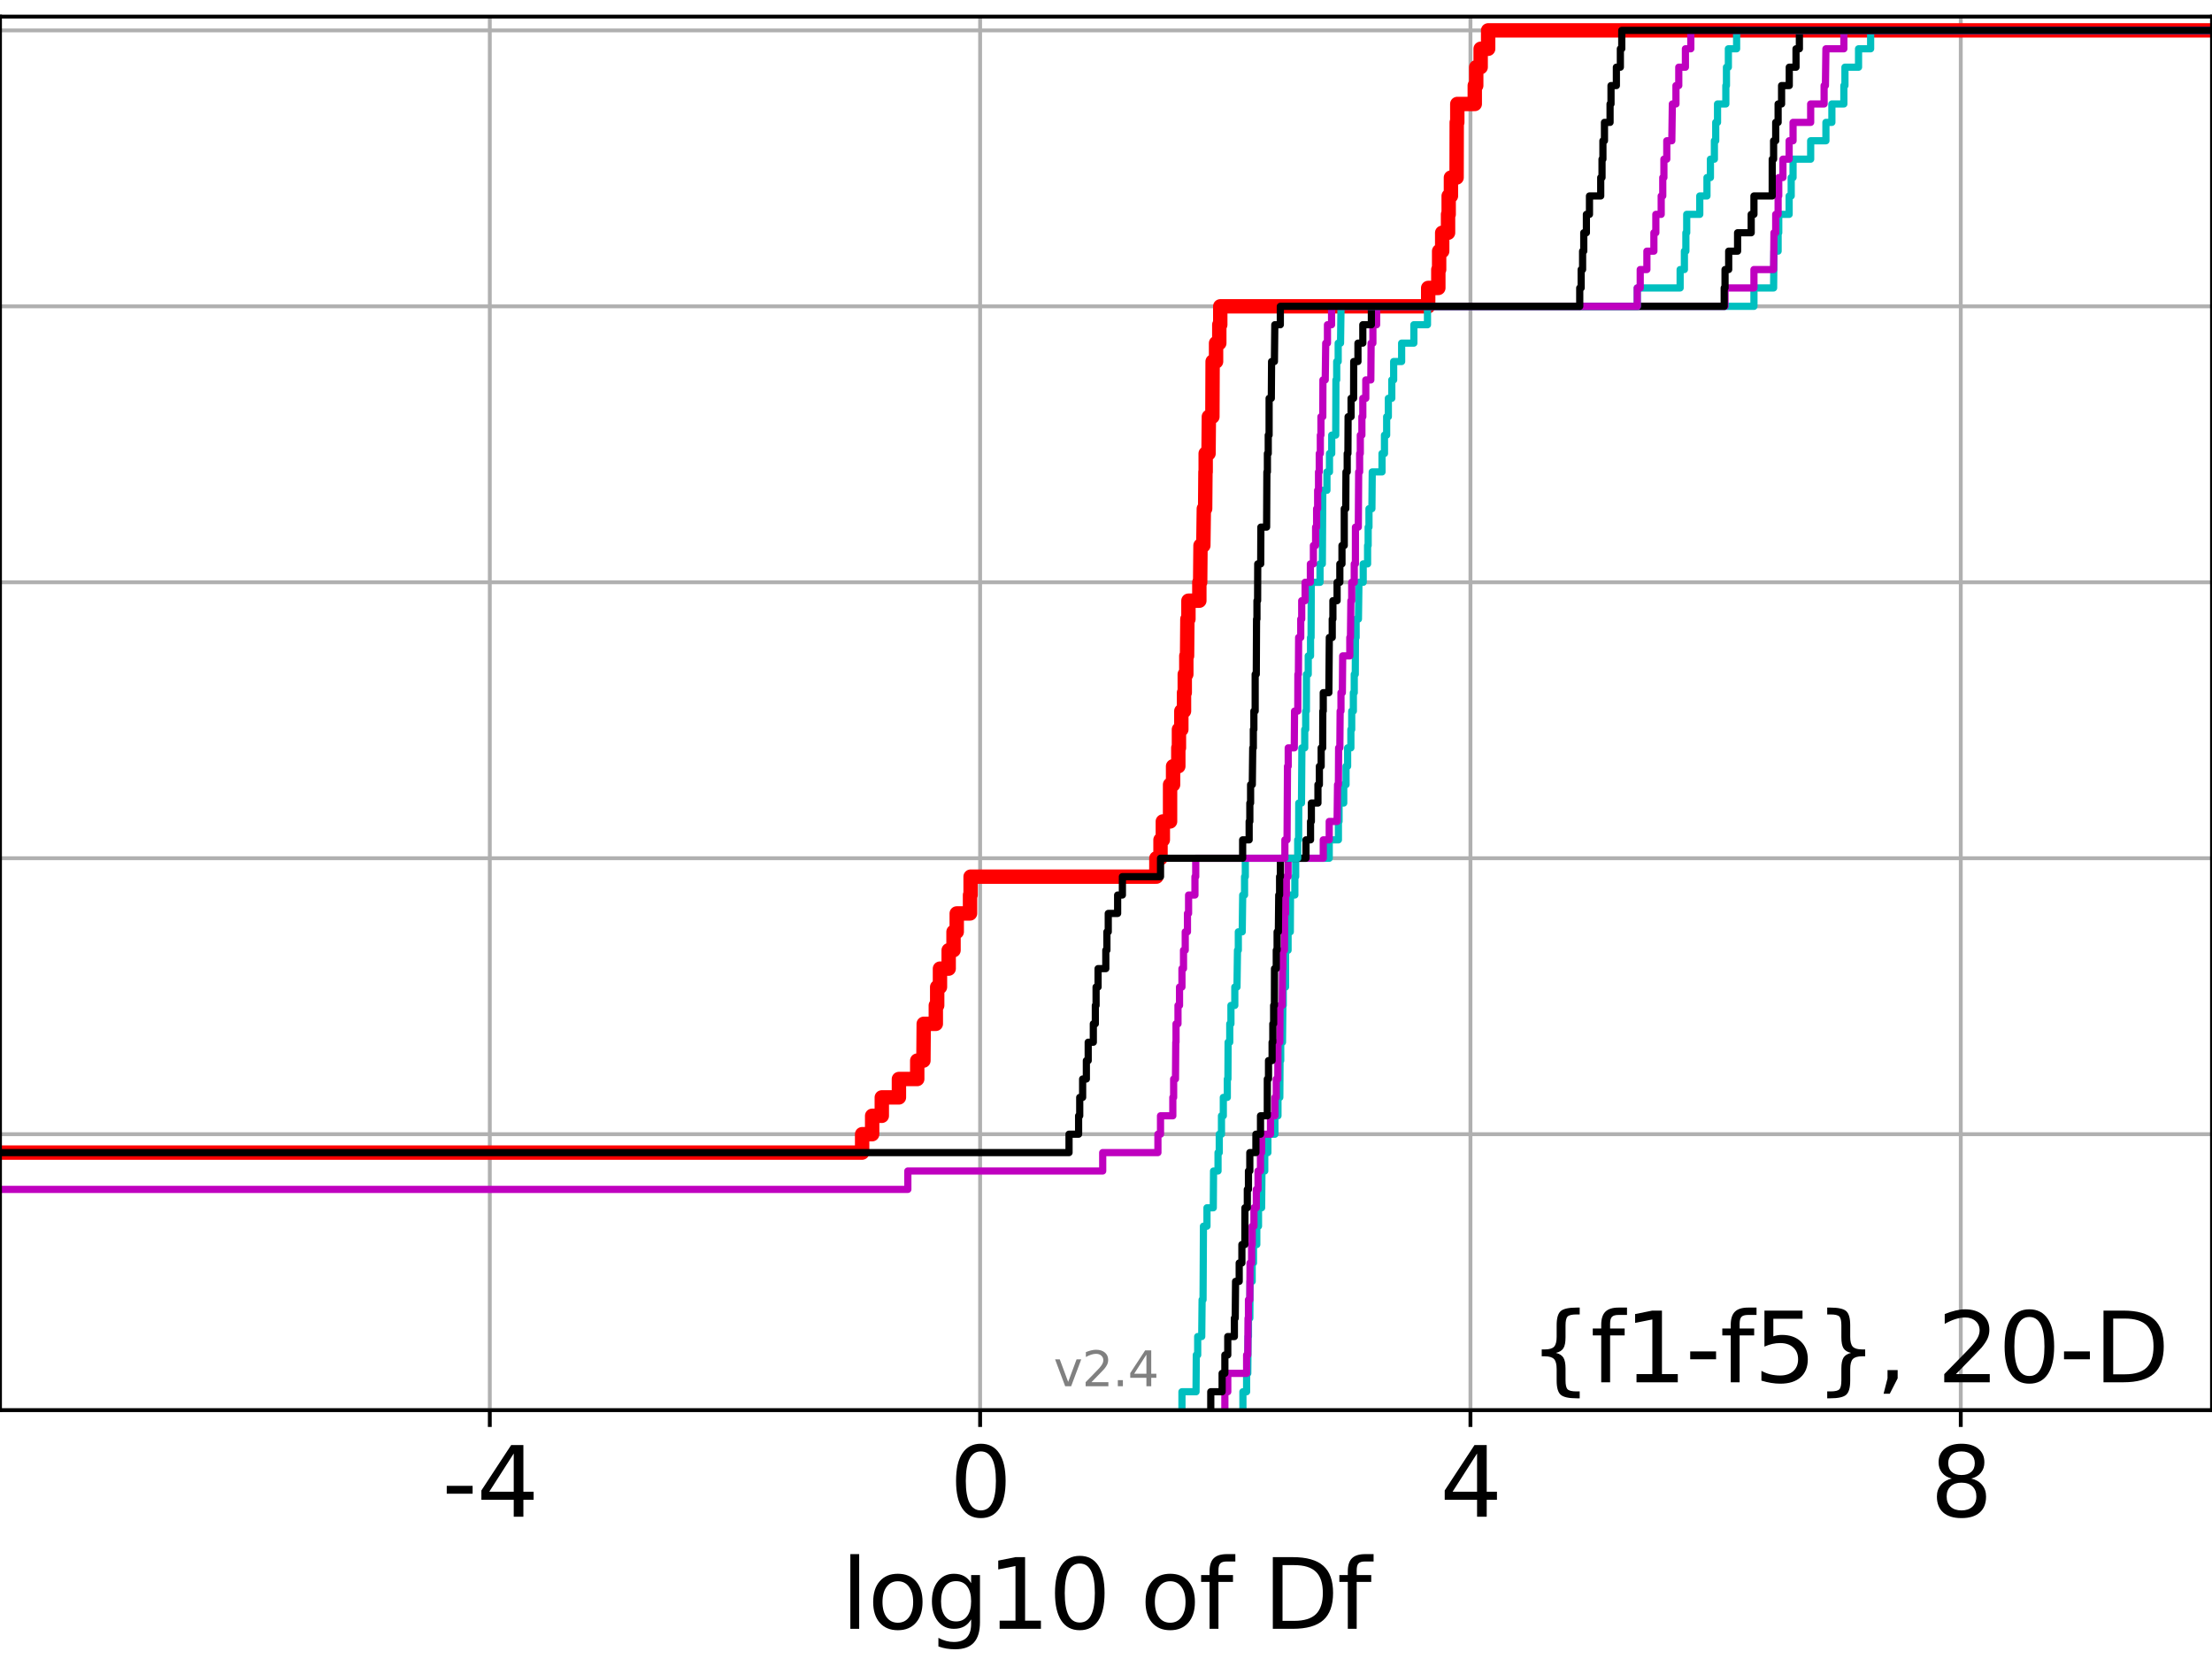 <?xml version="1.0" encoding="utf-8" standalone="no"?>
<!DOCTYPE svg PUBLIC "-//W3C//DTD SVG 1.1//EN"
  "http://www.w3.org/Graphics/SVG/1.1/DTD/svg11.dtd">
<svg height="345.6pt" version="1.1" viewBox="0 0 460.8 345.6" width="460.8pt" xmlns="http://www.w3.org/2000/svg" xmlns:xlink="http://www.w3.org/1999/xlink">
 <defs>
  <style type="text/css">*{stroke-linecap:butt;stroke-linejoin:round;}</style>
 </defs>
 <g id="figure_1">
  <g id="patch_1">
   <path d="M 0 345.6 
L 460.8 345.6 
L 460.8 0 
L 0 0 
z
" style="fill:#ffffff;"/>
  </g>
  <g id="axes_1">
   <g id="patch_2">
    <path d="M 0 293.76 
L 460.8 293.76 
L 460.8 3.456 
L 0 3.456 
z
" style="fill:#ffffff;"/>
   </g>
   <g id="matplotlib.axis_1">
    <g id="xtick_1">
     <g id="line2d_1">
      <path clip-path="url(#p1eae3ecbc0)" d="M 102.034 293.76 
L 102.034 3.456 
" style="fill:none;stroke:#b0b0b0;stroke-linecap:square;stroke-width:0.8;"/>
     </g>
     <g id="line2d_2">
      <defs>
       <path d="M 0 0 
L 0 3.5 
" id="mcff1c69031" style="stroke:#000000;stroke-width:0.8;"/>
      </defs>
      <g>
       <use style="stroke:#000000;stroke-width:0.8;" x="102.034" xlink:href="#mcff1c69031" y="293.76"/>
      </g>
     </g>
     <g id="text_1">
      <!-- -4 -->
      <g transform="translate(92.063 315.957)scale(0.2 -0.2)">
       <defs>
        <path d="M 313 2009 
L 1997 2009 
L 1997 1497 
L 313 1497 
L 313 2009 
z
" id="DejaVuSans-2d" transform="scale(0.016)"/>
        <path d="M 2419 4116 
L 825 1625 
L 2419 1625 
L 2419 4116 
z
M 2253 4666 
L 3047 4666 
L 3047 1625 
L 3713 1625 
L 3713 1100 
L 3047 1100 
L 3047 0 
L 2419 0 
L 2419 1100 
L 313 1100 
L 313 1709 
L 2253 4666 
z
" id="DejaVuSans-34" transform="scale(0.016)"/>
       </defs>
       <use xlink:href="#DejaVuSans-2d"/>
       <use x="36.084" xlink:href="#DejaVuSans-34"/>
      </g>
     </g>
    </g>
    <g id="xtick_2">
     <g id="line2d_3">
      <path clip-path="url(#p1eae3ecbc0)" d="M 204.177 293.76 
L 204.177 3.456 
" style="fill:none;stroke:#b0b0b0;stroke-linecap:square;stroke-width:0.8;"/>
     </g>
     <g id="line2d_4">
      <g>
       <use style="stroke:#000000;stroke-width:0.8;" x="204.177" xlink:href="#mcff1c69031" y="293.76"/>
      </g>
     </g>
     <g id="text_2">
      <!-- 0 -->
      <g transform="translate(197.815 315.957)scale(0.2 -0.2)">
       <defs>
        <path d="M 2034 4250 
Q 1547 4250 1301 3770 
Q 1056 3291 1056 2328 
Q 1056 1369 1301 889 
Q 1547 409 2034 409 
Q 2525 409 2770 889 
Q 3016 1369 3016 2328 
Q 3016 3291 2770 3770 
Q 2525 4250 2034 4250 
z
M 2034 4750 
Q 2819 4750 3233 4129 
Q 3647 3509 3647 2328 
Q 3647 1150 3233 529 
Q 2819 -91 2034 -91 
Q 1250 -91 836 529 
Q 422 1150 422 2328 
Q 422 3509 836 4129 
Q 1250 4750 2034 4750 
z
" id="DejaVuSans-30" transform="scale(0.016)"/>
       </defs>
       <use xlink:href="#DejaVuSans-30"/>
      </g>
     </g>
    </g>
    <g id="xtick_3">
     <g id="line2d_5">
      <path clip-path="url(#p1eae3ecbc0)" d="M 306.321 293.76 
L 306.321 3.456 
" style="fill:none;stroke:#b0b0b0;stroke-linecap:square;stroke-width:0.8;"/>
     </g>
     <g id="line2d_6">
      <g>
       <use style="stroke:#000000;stroke-width:0.8;" x="306.321" xlink:href="#mcff1c69031" y="293.76"/>
      </g>
     </g>
     <g id="text_3">
      <!-- 4 -->
      <g transform="translate(299.959 315.957)scale(0.2 -0.2)">
       <use xlink:href="#DejaVuSans-34"/>
      </g>
     </g>
    </g>
    <g id="xtick_4">
     <g id="line2d_7">
      <path clip-path="url(#p1eae3ecbc0)" d="M 408.465 293.76 
L 408.465 3.456 
" style="fill:none;stroke:#b0b0b0;stroke-linecap:square;stroke-width:0.8;"/>
     </g>
     <g id="line2d_8">
      <g>
       <use style="stroke:#000000;stroke-width:0.8;" x="408.465" xlink:href="#mcff1c69031" y="293.76"/>
      </g>
     </g>
     <g id="text_4">
      <!-- 8 -->
      <g transform="translate(402.103 315.957)scale(0.2 -0.2)">
       <defs>
        <path d="M 2034 2216 
Q 1584 2216 1326 1975 
Q 1069 1734 1069 1313 
Q 1069 891 1326 650 
Q 1584 409 2034 409 
Q 2484 409 2743 651 
Q 3003 894 3003 1313 
Q 3003 1734 2745 1975 
Q 2488 2216 2034 2216 
z
M 1403 2484 
Q 997 2584 770 2862 
Q 544 3141 544 3541 
Q 544 4100 942 4425 
Q 1341 4750 2034 4750 
Q 2731 4750 3128 4425 
Q 3525 4100 3525 3541 
Q 3525 3141 3298 2862 
Q 3072 2584 2669 2484 
Q 3125 2378 3379 2068 
Q 3634 1759 3634 1313 
Q 3634 634 3220 271 
Q 2806 -91 2034 -91 
Q 1263 -91 848 271 
Q 434 634 434 1313 
Q 434 1759 690 2068 
Q 947 2378 1403 2484 
z
M 1172 3481 
Q 1172 3119 1398 2916 
Q 1625 2713 2034 2713 
Q 2441 2713 2670 2916 
Q 2900 3119 2900 3481 
Q 2900 3844 2670 4047 
Q 2441 4250 2034 4250 
Q 1625 4250 1398 4047 
Q 1172 3844 1172 3481 
z
" id="DejaVuSans-38" transform="scale(0.016)"/>
       </defs>
       <use xlink:href="#DejaVuSans-38"/>
      </g>
     </g>
    </g>
    <g id="text_5">
     <!-- log10 of Df -->
     <g transform="translate(175.214 339.313)scale(0.2 -0.2)">
      <defs>
       <path d="M 603 4863 
L 1178 4863 
L 1178 0 
L 603 0 
L 603 4863 
z
" id="DejaVuSans-6c" transform="scale(0.016)"/>
       <path d="M 1959 3097 
Q 1497 3097 1228 2736 
Q 959 2375 959 1747 
Q 959 1119 1226 758 
Q 1494 397 1959 397 
Q 2419 397 2687 759 
Q 2956 1122 2956 1747 
Q 2956 2369 2687 2733 
Q 2419 3097 1959 3097 
z
M 1959 3584 
Q 2709 3584 3137 3096 
Q 3566 2609 3566 1747 
Q 3566 888 3137 398 
Q 2709 -91 1959 -91 
Q 1206 -91 779 398 
Q 353 888 353 1747 
Q 353 2609 779 3096 
Q 1206 3584 1959 3584 
z
" id="DejaVuSans-6f" transform="scale(0.016)"/>
       <path d="M 2906 1791 
Q 2906 2416 2648 2759 
Q 2391 3103 1925 3103 
Q 1463 3103 1205 2759 
Q 947 2416 947 1791 
Q 947 1169 1205 825 
Q 1463 481 1925 481 
Q 2391 481 2648 825 
Q 2906 1169 2906 1791 
z
M 3481 434 
Q 3481 -459 3084 -895 
Q 2688 -1331 1869 -1331 
Q 1566 -1331 1297 -1286 
Q 1028 -1241 775 -1147 
L 775 -588 
Q 1028 -725 1275 -790 
Q 1522 -856 1778 -856 
Q 2344 -856 2625 -561 
Q 2906 -266 2906 331 
L 2906 616 
Q 2728 306 2450 153 
Q 2172 0 1784 0 
Q 1141 0 747 490 
Q 353 981 353 1791 
Q 353 2603 747 3093 
Q 1141 3584 1784 3584 
Q 2172 3584 2450 3431 
Q 2728 3278 2906 2969 
L 2906 3500 
L 3481 3500 
L 3481 434 
z
" id="DejaVuSans-67" transform="scale(0.016)"/>
       <path d="M 794 531 
L 1825 531 
L 1825 4091 
L 703 3866 
L 703 4441 
L 1819 4666 
L 2450 4666 
L 2450 531 
L 3481 531 
L 3481 0 
L 794 0 
L 794 531 
z
" id="DejaVuSans-31" transform="scale(0.016)"/>
       <path id="DejaVuSans-20" transform="scale(0.016)"/>
       <path d="M 2375 4863 
L 2375 4384 
L 1825 4384 
Q 1516 4384 1395 4259 
Q 1275 4134 1275 3809 
L 1275 3500 
L 2222 3500 
L 2222 3053 
L 1275 3053 
L 1275 0 
L 697 0 
L 697 3053 
L 147 3053 
L 147 3500 
L 697 3500 
L 697 3744 
Q 697 4328 969 4595 
Q 1241 4863 1831 4863 
L 2375 4863 
z
" id="DejaVuSans-66" transform="scale(0.016)"/>
       <path d="M 1259 4147 
L 1259 519 
L 2022 519 
Q 2988 519 3436 956 
Q 3884 1394 3884 2338 
Q 3884 3275 3436 3711 
Q 2988 4147 2022 4147 
L 1259 4147 
z
M 628 4666 
L 1925 4666 
Q 3281 4666 3915 4102 
Q 4550 3538 4550 2338 
Q 4550 1131 3912 565 
Q 3275 0 1925 0 
L 628 0 
L 628 4666 
z
" id="DejaVuSans-44" transform="scale(0.016)"/>
      </defs>
      <use xlink:href="#DejaVuSans-6c"/>
      <use x="27.783" xlink:href="#DejaVuSans-6f"/>
      <use x="88.965" xlink:href="#DejaVuSans-67"/>
      <use x="152.441" xlink:href="#DejaVuSans-31"/>
      <use x="216.064" xlink:href="#DejaVuSans-30"/>
      <use x="279.688" xlink:href="#DejaVuSans-20"/>
      <use x="311.475" xlink:href="#DejaVuSans-6f"/>
      <use x="372.656" xlink:href="#DejaVuSans-66"/>
      <use x="407.861" xlink:href="#DejaVuSans-20"/>
      <use x="439.648" xlink:href="#DejaVuSans-44"/>
      <use x="516.65" xlink:href="#DejaVuSans-66"/>
     </g>
    </g>
   </g>
   <g id="matplotlib.axis_2">
    <g id="ytick_1">
     <g id="line2d_9">
      <path clip-path="url(#p1eae3ecbc0)" d="M 0 293.76 
L 460.8 293.76 
" style="fill:none;stroke:#b0b0b0;stroke-linecap:square;stroke-width:0.8;"/>
     </g>
     <g id="line2d_10">
      <defs>
       <path d="M 0 0 
L -3.5 0 
" id="mb58950554b" style="stroke:#000000;stroke-width:0.8;"/>
      </defs>
      <g>
       <use style="stroke:#000000;stroke-width:0.8;" x="0" xlink:href="#mb58950554b" y="293.76"/>
      </g>
     </g>
    </g>
    <g id="ytick_2">
     <g id="line2d_11">
      <path clip-path="url(#p1eae3ecbc0)" d="M 0 236.274 
L 460.8 236.274 
" style="fill:none;stroke:#b0b0b0;stroke-linecap:square;stroke-width:0.8;"/>
     </g>
     <g id="line2d_12">
      <g>
       <use style="stroke:#000000;stroke-width:0.8;" x="0" xlink:href="#mb58950554b" y="236.274"/>
      </g>
     </g>
    </g>
    <g id="ytick_3">
     <g id="line2d_13">
      <path clip-path="url(#p1eae3ecbc0)" d="M 0 178.788 
L 460.8 178.788 
" style="fill:none;stroke:#b0b0b0;stroke-linecap:square;stroke-width:0.8;"/>
     </g>
     <g id="line2d_14">
      <g>
       <use style="stroke:#000000;stroke-width:0.8;" x="0" xlink:href="#mb58950554b" y="178.788"/>
      </g>
     </g>
    </g>
    <g id="ytick_4">
     <g id="line2d_15">
      <path clip-path="url(#p1eae3ecbc0)" d="M 0 121.302 
L 460.8 121.302 
" style="fill:none;stroke:#b0b0b0;stroke-linecap:square;stroke-width:0.8;"/>
     </g>
     <g id="line2d_16">
      <g>
       <use style="stroke:#000000;stroke-width:0.8;" x="0" xlink:href="#mb58950554b" y="121.302"/>
      </g>
     </g>
    </g>
    <g id="ytick_5">
     <g id="line2d_17">
      <path clip-path="url(#p1eae3ecbc0)" d="M 0 63.816 
L 460.8 63.816 
" style="fill:none;stroke:#b0b0b0;stroke-linecap:square;stroke-width:0.8;"/>
     </g>
     <g id="line2d_18">
      <g>
       <use style="stroke:#000000;stroke-width:0.8;" x="0" xlink:href="#mb58950554b" y="63.816"/>
      </g>
     </g>
    </g>
    <g id="ytick_6">
     <g id="line2d_19">
      <path clip-path="url(#p1eae3ecbc0)" d="M 0 6.33 
L 460.8 6.33 
" style="fill:none;stroke:#b0b0b0;stroke-linecap:square;stroke-width:0.8;"/>
     </g>
     <g id="line2d_20">
      <g>
       <use style="stroke:#000000;stroke-width:0.8;" x="0" xlink:href="#mb58950554b" y="6.33"/>
      </g>
     </g>
    </g>
   </g>
   <g id="line2d_21">
    <path clip-path="url(#p1eae3ecbc0)" d="M -1 240.106 
L 179.6 240.106 
L 179.6 236.274 
L 181.687 236.274 
L 181.687 232.442 
L 183.694 232.442 
L 183.694 228.609 
L 187.262 228.609 
L 187.262 224.777 
L 191.075 224.777 
L 191.075 220.944 
L 192.365 220.944 
L 192.429 213.28 
L 194.948 213.28 
L 194.948 209.447 
L 195.233 209.447 
L 195.233 205.615 
L 195.813 205.615 
L 195.813 201.782 
L 197.627 201.782 
L 197.627 197.95 
L 198.635 197.95 
L 198.635 194.118 
L 199.306 194.118 
L 199.306 190.285 
L 202.072 190.285 
L 202.072 186.453 
L 202.194 186.453 
L 202.194 182.621 
L 240.892 182.621 
L 240.892 178.788 
L 241.755 178.788 
L 241.755 174.956 
L 242.239 174.956 
L 242.239 171.123 
L 243.746 171.123 
L 243.748 163.459 
L 244.374 163.459 
L 244.374 159.626 
L 245.464 159.626 
L 245.464 155.794 
L 245.594 155.794 
L 245.594 151.961 
L 246.093 151.961 
L 246.093 148.129 
L 246.651 148.129 
L 246.651 144.297 
L 246.807 144.297 
L 246.807 140.464 
L 247.131 140.464 
L 247.131 136.632 
L 247.287 136.632 
L 247.353 128.967 
L 247.573 128.967 
L 247.573 125.135 
L 249.845 125.135 
L 249.845 121.302 
L 250.016 121.302 
L 250.087 113.637 
L 250.677 113.637 
L 250.779 105.973 
L 251.053 105.973 
L 251.115 98.308 
L 251.164 98.308 
L 251.164 94.475 
L 251.76 94.475 
L 251.828 86.811 
L 252.562 86.811 
L 252.61 75.313 
L 253.329 75.313 
L 253.329 71.481 
L 254.001 71.481 
L 254.001 67.649 
L 254.203 67.649 
L 254.203 63.816 
L 297.518 63.816 
L 297.518 59.984 
L 299.63 59.984 
L 299.63 56.151 
L 299.798 56.151 
L 299.798 52.319 
L 300.436 52.319 
L 300.436 48.487 
L 301.655 48.487 
L 301.655 44.654 
L 301.785 44.654 
L 301.785 40.822 
L 302.256 40.822 
L 302.256 36.989 
L 303.436 36.989 
L 303.463 25.492 
L 303.579 25.492 
L 303.579 21.66 
L 307.222 21.66 
L 307.222 17.827 
L 307.524 17.827 
L 307.524 13.995 
L 308.449 13.995 
L 308.449 10.163 
L 310.009 10.163 
L 310.009 6.33 
L 310.009 6.33 
L 460.8 6.33 
L 460.8 6.33 
" style="fill:none;stroke:#ff0000;stroke-linecap:square;stroke-width:3;"/>
   </g>
   <g id="line2d_22">
    <path clip-path="url(#p1eae3ecbc0)" d="M 258.922 293.76 
L 258.922 289.928 
L 259.691 289.928 
L 259.691 286.095 
L 259.932 286.095 
L 259.994 278.43 
L 260.076 278.43 
L 260.076 274.598 
L 260.359 274.598 
L 260.408 266.933 
L 260.851 266.933 
L 260.851 263.101 
L 261.123 263.101 
L 261.123 259.268 
L 261.812 259.268 
L 261.812 255.436 
L 262.171 255.436 
L 262.171 251.604 
L 262.817 251.604 
L 262.888 243.939 
L 263.469 243.939 
L 263.469 240.106 
L 264.122 240.106 
L 264.122 236.274 
L 265.588 236.274 
L 265.588 232.442 
L 266.224 232.442 
L 266.224 228.609 
L 266.605 228.609 
L 266.655 220.944 
L 266.795 220.944 
L 266.795 217.112 
L 267.167 217.112 
L 267.244 209.447 
L 267.323 209.447 
L 267.323 205.615 
L 267.801 205.615 
L 267.803 197.95 
L 268.328 197.95 
L 268.328 194.118 
L 268.795 194.118 
L 268.837 186.453 
L 269.74 186.453 
L 269.74 182.621 
L 269.911 182.621 
L 269.911 178.788 
L 276.901 178.788 
L 276.901 174.956 
L 278.816 174.956 
L 278.816 171.123 
L 278.948 171.123 
L 278.948 167.291 
L 279.925 167.291 
L 279.925 163.459 
L 280.405 163.459 
L 280.405 159.626 
L 280.735 159.626 
L 280.735 155.794 
L 281.413 155.794 
L 281.413 151.961 
L 281.586 151.961 
L 281.586 148.129 
L 281.931 148.129 
L 281.931 144.297 
L 282.116 144.297 
L 282.116 140.464 
L 282.329 140.464 
L 282.365 132.799 
L 282.503 132.799 
L 282.503 128.967 
L 282.987 128.967 
L 283.09 121.302 
L 283.979 121.302 
L 283.979 117.47 
L 284.893 117.47 
L 284.893 113.637 
L 285.011 113.637 
L 285.011 109.805 
L 285.183 109.805 
L 285.183 105.973 
L 285.794 105.973 
L 285.864 98.308 
L 287.899 98.308 
L 287.899 94.475 
L 288.411 94.475 
L 288.411 90.643 
L 288.866 90.643 
L 288.866 86.811 
L 289.218 86.811 
L 289.218 82.978 
L 289.936 82.978 
L 289.936 79.146 
L 290.324 79.146 
L 290.324 75.313 
L 291.987 75.313 
L 291.987 71.481 
L 294.534 71.481 
L 294.534 67.649 
L 297.369 67.649 
L 297.369 63.816 
L 365.379 63.816 
L 365.379 59.984 
L 369.475 59.984 
L 369.548 52.319 
L 370.414 52.319 
L 370.414 48.487 
L 370.544 48.487 
L 370.544 44.654 
L 372.71 44.654 
L 372.71 40.822 
L 373.14 40.822 
L 373.14 36.989 
L 373.526 36.989 
L 373.526 33.157 
L 377.196 33.157 
L 377.196 29.325 
L 380.373 29.325 
L 380.373 25.492 
L 381.614 25.492 
L 381.614 21.66 
L 384.111 21.66 
L 384.111 17.827 
L 384.336 17.827 
L 384.336 13.995 
L 387.169 13.995 
L 387.169 10.163 
L 389.686 10.163 
L 389.686 6.33 
L 389.686 6.33 
L 460.8 6.33 
L 460.8 6.33 
" style="fill:none;stroke:#00bfbf;stroke-linecap:square;stroke-width:1.5;"/>
   </g>
   <g id="line2d_23">
    <path clip-path="url(#p1eae3ecbc0)" d="M 255.162 293.76 
L 255.162 289.928 
L 255.766 289.928 
L 255.766 286.095 
L 259.691 286.095 
L 259.691 282.263 
L 259.932 282.263 
L 259.994 274.598 
L 260.076 274.598 
L 260.076 270.766 
L 260.359 270.766 
L 260.408 263.101 
L 260.73 263.101 
L 260.73 259.268 
L 260.851 259.268 
L 260.851 255.436 
L 261.22 255.436 
L 261.22 251.604 
L 261.715 251.604 
L 261.715 247.771 
L 262.071 247.771 
L 262.071 243.939 
L 262.579 243.939 
L 262.579 240.106 
L 262.817 240.106 
L 262.817 236.274 
L 264.667 236.274 
L 264.667 232.442 
L 265.588 232.442 
L 265.588 228.609 
L 265.869 228.609 
L 265.869 224.777 
L 266.193 224.777 
L 266.224 217.112 
L 266.605 217.112 
L 266.655 209.447 
L 267.101 209.447 
L 267.167 201.782 
L 267.244 201.782 
L 267.244 197.95 
L 267.573 197.95 
L 267.633 190.285 
L 267.803 190.285 
L 267.803 186.453 
L 267.973 186.453 
L 267.973 182.621 
L 268.328 182.621 
L 268.328 178.788 
L 275.658 178.788 
L 275.658 174.956 
L 276.901 174.956 
L 276.901 171.123 
L 278.539 171.123 
L 278.634 163.459 
L 278.816 163.459 
L 278.857 155.794 
L 279.114 155.794 
L 279.176 148.129 
L 279.349 148.129 
L 279.349 144.297 
L 279.637 144.297 
L 279.705 136.632 
L 281.187 136.632 
L 281.187 132.799 
L 281.324 132.799 
L 281.413 125.135 
L 281.586 125.135 
L 281.586 121.302 
L 282.116 121.302 
L 282.116 117.47 
L 282.354 117.47 
L 282.365 109.805 
L 282.961 109.805 
L 283.036 98.308 
L 283.236 98.308 
L 283.236 94.475 
L 283.375 94.475 
L 283.375 90.643 
L 283.707 90.643 
L 283.707 86.811 
L 283.899 86.811 
L 283.899 82.978 
L 284.519 82.978 
L 284.519 79.146 
L 285.568 79.146 
L 285.629 71.481 
L 285.998 71.481 
L 285.998 67.649 
L 286.778 67.649 
L 286.778 63.816 
L 359.357 63.816 
L 359.357 59.984 
L 365.379 59.984 
L 365.379 56.151 
L 369.475 56.151 
L 369.548 48.487 
L 369.913 48.487 
L 369.913 44.654 
L 370.414 44.654 
L 370.414 40.822 
L 370.544 40.822 
L 370.544 36.989 
L 371.417 36.989 
L 371.417 33.157 
L 372.71 33.157 
L 372.71 29.325 
L 373.526 29.325 
L 373.526 25.492 
L 377.196 25.492 
L 377.196 21.66 
L 379.994 21.66 
L 379.994 17.827 
L 380.268 17.827 
L 380.373 10.163 
L 384.111 10.163 
L 384.111 6.33 
L 384.111 6.33 
L 460.8 6.33 
L 460.8 6.33 
" style="fill:none;stroke:#bf00bf;stroke-linecap:square;stroke-width:1.5;"/>
   </g>
   <g id="line2d_24">
    <path clip-path="url(#p1eae3ecbc0)" d="M 252.226 293.76 
L 252.226 289.928 
L 254.59 289.928 
L 254.59 286.095 
L 255.162 286.095 
L 255.162 282.263 
L 255.766 282.263 
L 255.766 278.43 
L 257.143 278.43 
L 257.143 274.598 
L 257.319 274.598 
L 257.392 266.933 
L 258.148 266.933 
L 258.148 263.101 
L 258.708 263.101 
L 258.708 259.268 
L 259.327 259.268 
L 259.343 251.604 
L 259.841 251.604 
L 259.841 247.771 
L 260.076 247.771 
L 260.076 243.939 
L 260.359 243.939 
L 260.359 240.106 
L 261.629 240.106 
L 261.629 236.274 
L 262.587 236.274 
L 262.587 232.442 
L 264 232.442 
L 264.006 224.777 
L 264.254 224.777 
L 264.254 220.944 
L 265.001 220.944 
L 265.001 217.112 
L 265.151 217.112 
L 265.151 213.28 
L 265.324 213.28 
L 265.324 209.447 
L 265.485 209.447 
L 265.503 201.782 
L 265.869 201.782 
L 265.869 197.95 
L 266.047 197.95 
L 266.047 194.118 
L 266.307 194.118 
L 266.384 186.453 
L 266.561 186.453 
L 266.561 182.621 
L 266.726 182.621 
L 266.726 178.788 
L 272.062 178.788 
L 272.062 174.956 
L 273.008 174.956 
L 273.008 171.123 
L 273.18 171.123 
L 273.18 167.291 
L 274.552 167.291 
L 274.552 163.459 
L 274.851 163.459 
L 274.851 159.626 
L 275.223 159.626 
L 275.223 155.794 
L 275.542 155.794 
L 275.563 148.129 
L 275.658 148.129 
L 275.658 144.297 
L 276.826 144.297 
L 276.921 132.799 
L 277.528 132.799 
L 277.528 128.967 
L 277.669 128.967 
L 277.669 125.135 
L 278.542 125.135 
L 278.542 121.302 
L 279.114 121.302 
L 279.114 117.47 
L 279.558 117.47 
L 279.558 113.637 
L 280.033 113.637 
L 280.034 105.973 
L 280.348 105.973 
L 280.39 98.308 
L 280.649 98.308 
L 280.649 94.475 
L 280.798 94.475 
L 280.833 86.811 
L 281.453 86.811 
L 281.453 82.978 
L 281.977 82.978 
L 282.007 75.313 
L 282.887 75.313 
L 282.887 71.481 
L 283.899 71.481 
L 283.899 67.649 
L 285.681 67.649 
L 285.681 63.816 
L 359.183 63.816 
L 359.183 59.984 
L 359.357 59.984 
L 359.357 56.151 
L 360.117 56.151 
L 360.117 52.319 
L 361.972 52.319 
L 361.972 48.487 
L 364.807 48.487 
L 364.807 44.654 
L 365.379 44.654 
L 365.379 40.822 
L 369.182 40.822 
L 369.187 33.157 
L 369.475 33.157 
L 369.475 29.325 
L 369.913 29.325 
L 369.913 25.492 
L 370.414 25.492 
L 370.414 21.66 
L 371.136 21.66 
L 371.136 17.827 
L 372.737 17.827 
L 372.737 13.995 
L 374.142 13.995 
L 374.142 10.163 
L 374.846 10.163 
L 374.846 6.33 
L 374.846 6.33 
L 460.8 6.33 
L 460.8 6.33 
" style="fill:none;stroke:#000000;stroke-linecap:square;stroke-width:1.5;"/>
   </g>
   <g id="line2d_25">
    <path clip-path="url(#p1eae3ecbc0)" d="M 246.221 293.76 
L 246.221 289.928 
L 249.155 289.928 
L 249.21 282.263 
L 249.503 282.263 
L 249.503 278.43 
L 250.342 278.43 
L 250.419 270.766 
L 250.616 270.766 
L 250.701 255.436 
L 251.434 255.436 
L 251.434 251.604 
L 252.749 251.604 
L 252.804 243.939 
L 253.738 243.939 
L 253.738 240.106 
L 253.995 240.106 
L 253.995 236.274 
L 254.455 236.274 
L 254.455 232.442 
L 254.838 232.442 
L 254.838 228.609 
L 255.672 228.609 
L 255.672 224.777 
L 255.8 224.777 
L 255.837 217.112 
L 256.18 217.112 
L 256.18 213.28 
L 256.427 213.28 
L 256.427 209.447 
L 257.232 209.447 
L 257.232 205.615 
L 257.687 205.615 
L 257.792 197.95 
L 257.966 197.95 
L 257.966 194.118 
L 258.776 194.118 
L 258.878 186.453 
L 259.263 186.453 
L 259.263 182.621 
L 259.422 182.621 
L 259.422 178.788 
L 270.34 178.788 
L 270.34 174.956 
L 270.53 174.956 
L 270.556 167.291 
L 271.123 167.291 
L 271.208 155.794 
L 271.797 155.794 
L 271.797 151.961 
L 272.003 151.961 
L 272.003 148.129 
L 272.144 148.129 
L 272.163 140.464 
L 272.53 140.464 
L 272.53 136.632 
L 273.008 136.632 
L 273.008 132.799 
L 273.121 132.799 
L 273.163 121.302 
L 274.985 121.302 
L 274.985 117.47 
L 275.466 117.47 
L 275.563 102.14 
L 276.426 102.14 
L 276.426 98.308 
L 276.955 98.308 
L 276.955 94.475 
L 277.423 94.475 
L 277.423 90.643 
L 278.258 90.643 
L 278.298 79.146 
L 278.46 79.146 
L 278.46 75.313 
L 278.769 75.313 
L 278.769 71.481 
L 279.258 71.481 
L 279.361 63.816 
L 341.069 63.816 
L 341.069 59.984 
L 350.003 59.984 
L 350.003 56.151 
L 350.889 56.151 
L 350.889 52.319 
L 351.199 52.319 
L 351.199 48.487 
L 351.374 48.487 
L 351.374 44.654 
L 354.093 44.654 
L 354.093 40.822 
L 355.593 40.822 
L 355.593 36.989 
L 356.312 36.989 
L 356.312 33.157 
L 357.137 33.157 
L 357.137 29.325 
L 357.418 29.325 
L 357.418 25.492 
L 357.793 25.492 
L 357.793 21.66 
L 359.523 21.66 
L 359.523 17.827 
L 359.652 17.827 
L 359.652 13.995 
L 360.051 13.995 
L 360.051 10.163 
L 361.769 10.163 
L 361.769 6.33 
L 361.769 6.33 
L 460.8 6.33 
L 460.8 6.33 
" style="fill:none;stroke:#00bfbf;stroke-linecap:square;stroke-width:1.5;"/>
   </g>
   <g id="line2d_26">
    <path clip-path="url(#p1eae3ecbc0)" d="M -1 247.771 
L 189.119 247.771 
L 189.119 243.939 
L 229.713 243.939 
L 229.713 240.106 
L 241.216 240.106 
L 241.216 236.274 
L 241.755 236.274 
L 241.755 232.442 
L 244.319 232.442 
L 244.319 228.609 
L 244.491 228.609 
L 244.491 224.777 
L 244.874 224.777 
L 244.934 217.112 
L 244.988 217.112 
L 244.988 213.28 
L 245.397 213.28 
L 245.397 209.447 
L 245.717 209.447 
L 245.717 205.615 
L 246.221 205.615 
L 246.221 201.782 
L 246.546 201.782 
L 246.546 197.95 
L 246.906 197.95 
L 246.906 194.118 
L 247.369 194.118 
L 247.369 190.285 
L 247.603 190.285 
L 247.603 186.453 
L 248.93 186.453 
L 248.93 182.621 
L 249.093 182.621 
L 249.093 178.788 
L 267.664 178.788 
L 267.664 174.956 
L 268.115 174.956 
L 268.209 159.626 
L 268.36 159.626 
L 268.36 155.794 
L 269.62 155.794 
L 269.678 148.129 
L 270.35 148.129 
L 270.374 140.464 
L 270.482 140.464 
L 270.53 132.799 
L 270.97 132.799 
L 270.97 128.967 
L 271.171 128.967 
L 271.171 125.135 
L 271.881 125.135 
L 271.881 121.302 
L 272.975 121.302 
L 272.975 117.47 
L 273.604 117.47 
L 273.604 113.637 
L 274.064 113.637 
L 274.064 109.805 
L 274.273 109.805 
L 274.273 105.973 
L 274.49 105.973 
L 274.49 102.14 
L 274.673 102.14 
L 274.673 98.308 
L 274.826 98.308 
L 274.826 94.475 
L 275.051 94.475 
L 275.051 90.643 
L 275.175 90.643 
L 275.175 86.811 
L 275.563 86.811 
L 275.59 79.146 
L 276.07 79.146 
L 276.173 71.481 
L 276.533 71.481 
L 276.533 67.649 
L 277.391 67.649 
L 277.391 63.816 
L 341.069 63.816 
L 341.069 59.984 
L 341.689 59.984 
L 341.689 56.151 
L 343.079 56.151 
L 343.079 52.319 
L 344.536 52.319 
L 344.536 48.487 
L 344.941 48.487 
L 344.941 44.654 
L 346.058 44.654 
L 346.058 40.822 
L 346.383 40.822 
L 346.383 36.989 
L 346.622 36.989 
L 346.622 33.157 
L 347.22 33.157 
L 347.22 29.325 
L 348.27 29.325 
L 348.381 21.66 
L 349.133 21.66 
L 349.133 17.827 
L 349.719 17.827 
L 349.719 13.995 
L 351.103 13.995 
L 351.103 10.163 
L 352.228 10.163 
L 352.228 6.33 
L 352.228 6.33 
L 460.8 6.33 
L 460.8 6.33 
" style="fill:none;stroke:#bf00bf;stroke-linecap:square;stroke-width:1.5;"/>
   </g>
   <g id="line2d_27">
    <path clip-path="url(#p1eae3ecbc0)" d="M -1 240.106 
L 222.699 240.106 
L 222.699 236.274 
L 224.693 236.274 
L 224.693 232.442 
L 224.927 232.442 
L 224.927 228.609 
L 225.532 228.609 
L 225.532 224.777 
L 226.31 224.777 
L 226.31 220.944 
L 226.692 220.944 
L 226.692 217.112 
L 227.76 217.112 
L 227.76 213.28 
L 228.179 213.28 
L 228.179 209.447 
L 228.333 209.447 
L 228.333 205.615 
L 228.748 205.615 
L 228.748 201.782 
L 230.359 201.782 
L 230.359 197.95 
L 230.588 197.95 
L 230.588 194.118 
L 230.87 194.118 
L 230.87 190.285 
L 232.824 190.285 
L 232.824 186.453 
L 233.815 186.453 
L 233.815 182.621 
L 241.755 182.621 
L 241.755 178.788 
L 258.865 178.788 
L 258.865 174.956 
L 260.221 174.956 
L 260.221 171.123 
L 260.364 171.123 
L 260.364 167.291 
L 260.522 167.291 
L 260.522 163.459 
L 260.877 163.459 
L 260.966 155.794 
L 261.093 155.794 
L 261.093 151.961 
L 261.206 151.961 
L 261.206 148.129 
L 261.475 148.129 
L 261.476 140.464 
L 261.707 140.464 
L 261.763 128.967 
L 261.849 128.967 
L 261.849 125.135 
L 261.984 125.135 
L 262.01 117.47 
L 262.629 117.47 
L 262.662 109.805 
L 263.859 109.805 
L 263.915 98.308 
L 264.024 98.308 
L 264.024 94.475 
L 264.199 94.475 
L 264.199 90.643 
L 264.377 90.643 
L 264.381 82.978 
L 264.839 82.978 
L 264.895 75.313 
L 265.485 75.313 
L 265.566 67.649 
L 266.715 67.649 
L 266.715 63.816 
L 329.088 63.816 
L 329.088 59.984 
L 329.384 59.984 
L 329.384 56.151 
L 329.683 56.151 
L 329.683 52.319 
L 329.928 52.319 
L 329.928 48.487 
L 330.474 48.487 
L 330.474 44.654 
L 331.116 44.654 
L 331.116 40.822 
L 333.459 40.822 
L 333.459 36.989 
L 333.731 36.989 
L 333.731 33.157 
L 333.916 33.157 
L 333.916 29.325 
L 334.24 29.325 
L 334.24 25.492 
L 335.405 25.492 
L 335.405 21.66 
L 335.603 21.66 
L 335.603 17.827 
L 336.722 17.827 
L 336.722 13.995 
L 337.551 13.995 
L 337.551 10.163 
L 337.842 10.163 
L 337.842 6.33 
L 337.842 6.33 
L 460.8 6.33 
L 460.8 6.33 
" style="fill:none;stroke:#000000;stroke-linecap:square;stroke-width:1.5;"/>
   </g>
   <g id="patch_3">
    <path d="M 0 293.76 
L 0 3.456 
" style="fill:none;stroke:#000000;stroke-linecap:square;stroke-linejoin:miter;stroke-width:0.8;"/>
   </g>
   <g id="patch_4">
    <path d="M 460.8 293.76 
L 460.8 3.456 
" style="fill:none;stroke:#000000;stroke-linecap:square;stroke-linejoin:miter;stroke-width:0.8;"/>
   </g>
   <g id="patch_5">
    <path d="M 0 293.76 
L 460.8 293.76 
" style="fill:none;stroke:#000000;stroke-linecap:square;stroke-linejoin:miter;stroke-width:0.8;"/>
   </g>
   <g id="patch_6">
    <path d="M 0 3.456 
L 460.8 3.456 
" style="fill:none;stroke:#000000;stroke-linecap:square;stroke-linejoin:miter;stroke-width:0.8;"/>
   </g>
   <g id="text_6">
    <!-- {f1-f5}, 20-D -->
    <g transform="translate(318.609 287.954)scale(0.2 -0.2)">
     <defs>
      <path d="M 3272 -594 
L 3272 -1044 
L 3078 -1044 
Q 2300 -1044 2036 -812 
Q 1772 -581 1772 109 
L 1772 856 
Q 1772 1328 1603 1509 
Q 1434 1691 991 1691 
L 800 1691 
L 800 2138 
L 991 2138 
Q 1438 2138 1605 2317 
Q 1772 2497 1772 2963 
L 1772 3713 
Q 1772 4403 2036 4633 
Q 2300 4863 3078 4863 
L 3272 4863 
L 3272 4416 
L 3059 4416 
Q 2619 4416 2484 4278 
Q 2350 4141 2350 3700 
L 2350 2925 
Q 2350 2434 2208 2212 
Q 2066 1991 1722 1913 
Q 2069 1828 2209 1606 
Q 2350 1384 2350 897 
L 2350 122 
Q 2350 -319 2484 -456 
Q 2619 -594 3059 -594 
L 3272 -594 
z
" id="DejaVuSans-7b" transform="scale(0.016)"/>
      <path d="M 691 4666 
L 3169 4666 
L 3169 4134 
L 1269 4134 
L 1269 2991 
Q 1406 3038 1543 3061 
Q 1681 3084 1819 3084 
Q 2600 3084 3056 2656 
Q 3513 2228 3513 1497 
Q 3513 744 3044 326 
Q 2575 -91 1722 -91 
Q 1428 -91 1123 -41 
Q 819 9 494 109 
L 494 744 
Q 775 591 1075 516 
Q 1375 441 1709 441 
Q 2250 441 2565 725 
Q 2881 1009 2881 1497 
Q 2881 1984 2565 2268 
Q 2250 2553 1709 2553 
Q 1456 2553 1204 2497 
Q 953 2441 691 2322 
L 691 4666 
z
" id="DejaVuSans-35" transform="scale(0.016)"/>
      <path d="M 800 -594 
L 1019 -594 
Q 1456 -594 1589 -459 
Q 1722 -325 1722 122 
L 1722 897 
Q 1722 1384 1862 1606 
Q 2003 1828 2350 1913 
Q 2003 1991 1862 2212 
Q 1722 2434 1722 2925 
L 1722 3700 
Q 1722 4144 1589 4280 
Q 1456 4416 1019 4416 
L 800 4416 
L 800 4863 
L 997 4863 
Q 1775 4863 2036 4633 
Q 2297 4403 2297 3713 
L 2297 2963 
Q 2297 2497 2465 2317 
Q 2634 2138 3078 2138 
L 3272 2138 
L 3272 1691 
L 3078 1691 
Q 2634 1691 2465 1509 
Q 2297 1328 2297 856 
L 2297 109 
Q 2297 -581 2036 -812 
Q 1775 -1044 997 -1044 
L 800 -1044 
L 800 -594 
z
" id="DejaVuSans-7d" transform="scale(0.016)"/>
      <path d="M 750 794 
L 1409 794 
L 1409 256 
L 897 -744 
L 494 -744 
L 750 256 
L 750 794 
z
" id="DejaVuSans-2c" transform="scale(0.016)"/>
      <path d="M 1228 531 
L 3431 531 
L 3431 0 
L 469 0 
L 469 531 
Q 828 903 1448 1529 
Q 2069 2156 2228 2338 
Q 2531 2678 2651 2914 
Q 2772 3150 2772 3378 
Q 2772 3750 2511 3984 
Q 2250 4219 1831 4219 
Q 1534 4219 1204 4116 
Q 875 4013 500 3803 
L 500 4441 
Q 881 4594 1212 4672 
Q 1544 4750 1819 4750 
Q 2544 4750 2975 4387 
Q 3406 4025 3406 3419 
Q 3406 3131 3298 2873 
Q 3191 2616 2906 2266 
Q 2828 2175 2409 1742 
Q 1991 1309 1228 531 
z
" id="DejaVuSans-32" transform="scale(0.016)"/>
     </defs>
     <use xlink:href="#DejaVuSans-7b"/>
     <use x="63.623" xlink:href="#DejaVuSans-66"/>
     <use x="98.828" xlink:href="#DejaVuSans-31"/>
     <use x="162.451" xlink:href="#DejaVuSans-2d"/>
     <use x="198.535" xlink:href="#DejaVuSans-66"/>
     <use x="233.74" xlink:href="#DejaVuSans-35"/>
     <use x="297.363" xlink:href="#DejaVuSans-7d"/>
     <use x="360.986" xlink:href="#DejaVuSans-2c"/>
     <use x="392.773" xlink:href="#DejaVuSans-20"/>
     <use x="424.561" xlink:href="#DejaVuSans-32"/>
     <use x="488.184" xlink:href="#DejaVuSans-30"/>
     <use x="551.807" xlink:href="#DejaVuSans-2d"/>
     <use x="587.891" xlink:href="#DejaVuSans-44"/>
    </g>
   </g>
   <g id="text_7">
    <!-- v2.4 -->
    <g style="fill:#808080;" transform="translate(219.489 288.777)scale(0.1 -0.1)">
     <defs>
      <path d="M 191 3500 
L 800 3500 
L 1894 563 
L 2988 3500 
L 3597 3500 
L 2284 0 
L 1503 0 
L 191 3500 
z
" id="DejaVuSans-76" transform="scale(0.016)"/>
      <path d="M 684 794 
L 1344 794 
L 1344 0 
L 684 0 
L 684 794 
z
" id="DejaVuSans-2e" transform="scale(0.016)"/>
     </defs>
     <use xlink:href="#DejaVuSans-76"/>
     <use x="59.18" xlink:href="#DejaVuSans-32"/>
     <use x="122.803" xlink:href="#DejaVuSans-2e"/>
     <use x="154.59" xlink:href="#DejaVuSans-34"/>
    </g>
   </g>
  </g>
 </g>
 <defs>
  <clipPath id="p1eae3ecbc0">
   <rect height="290.304" width="460.8" x="0" y="3.456"/>
  </clipPath>
 </defs>
</svg>
